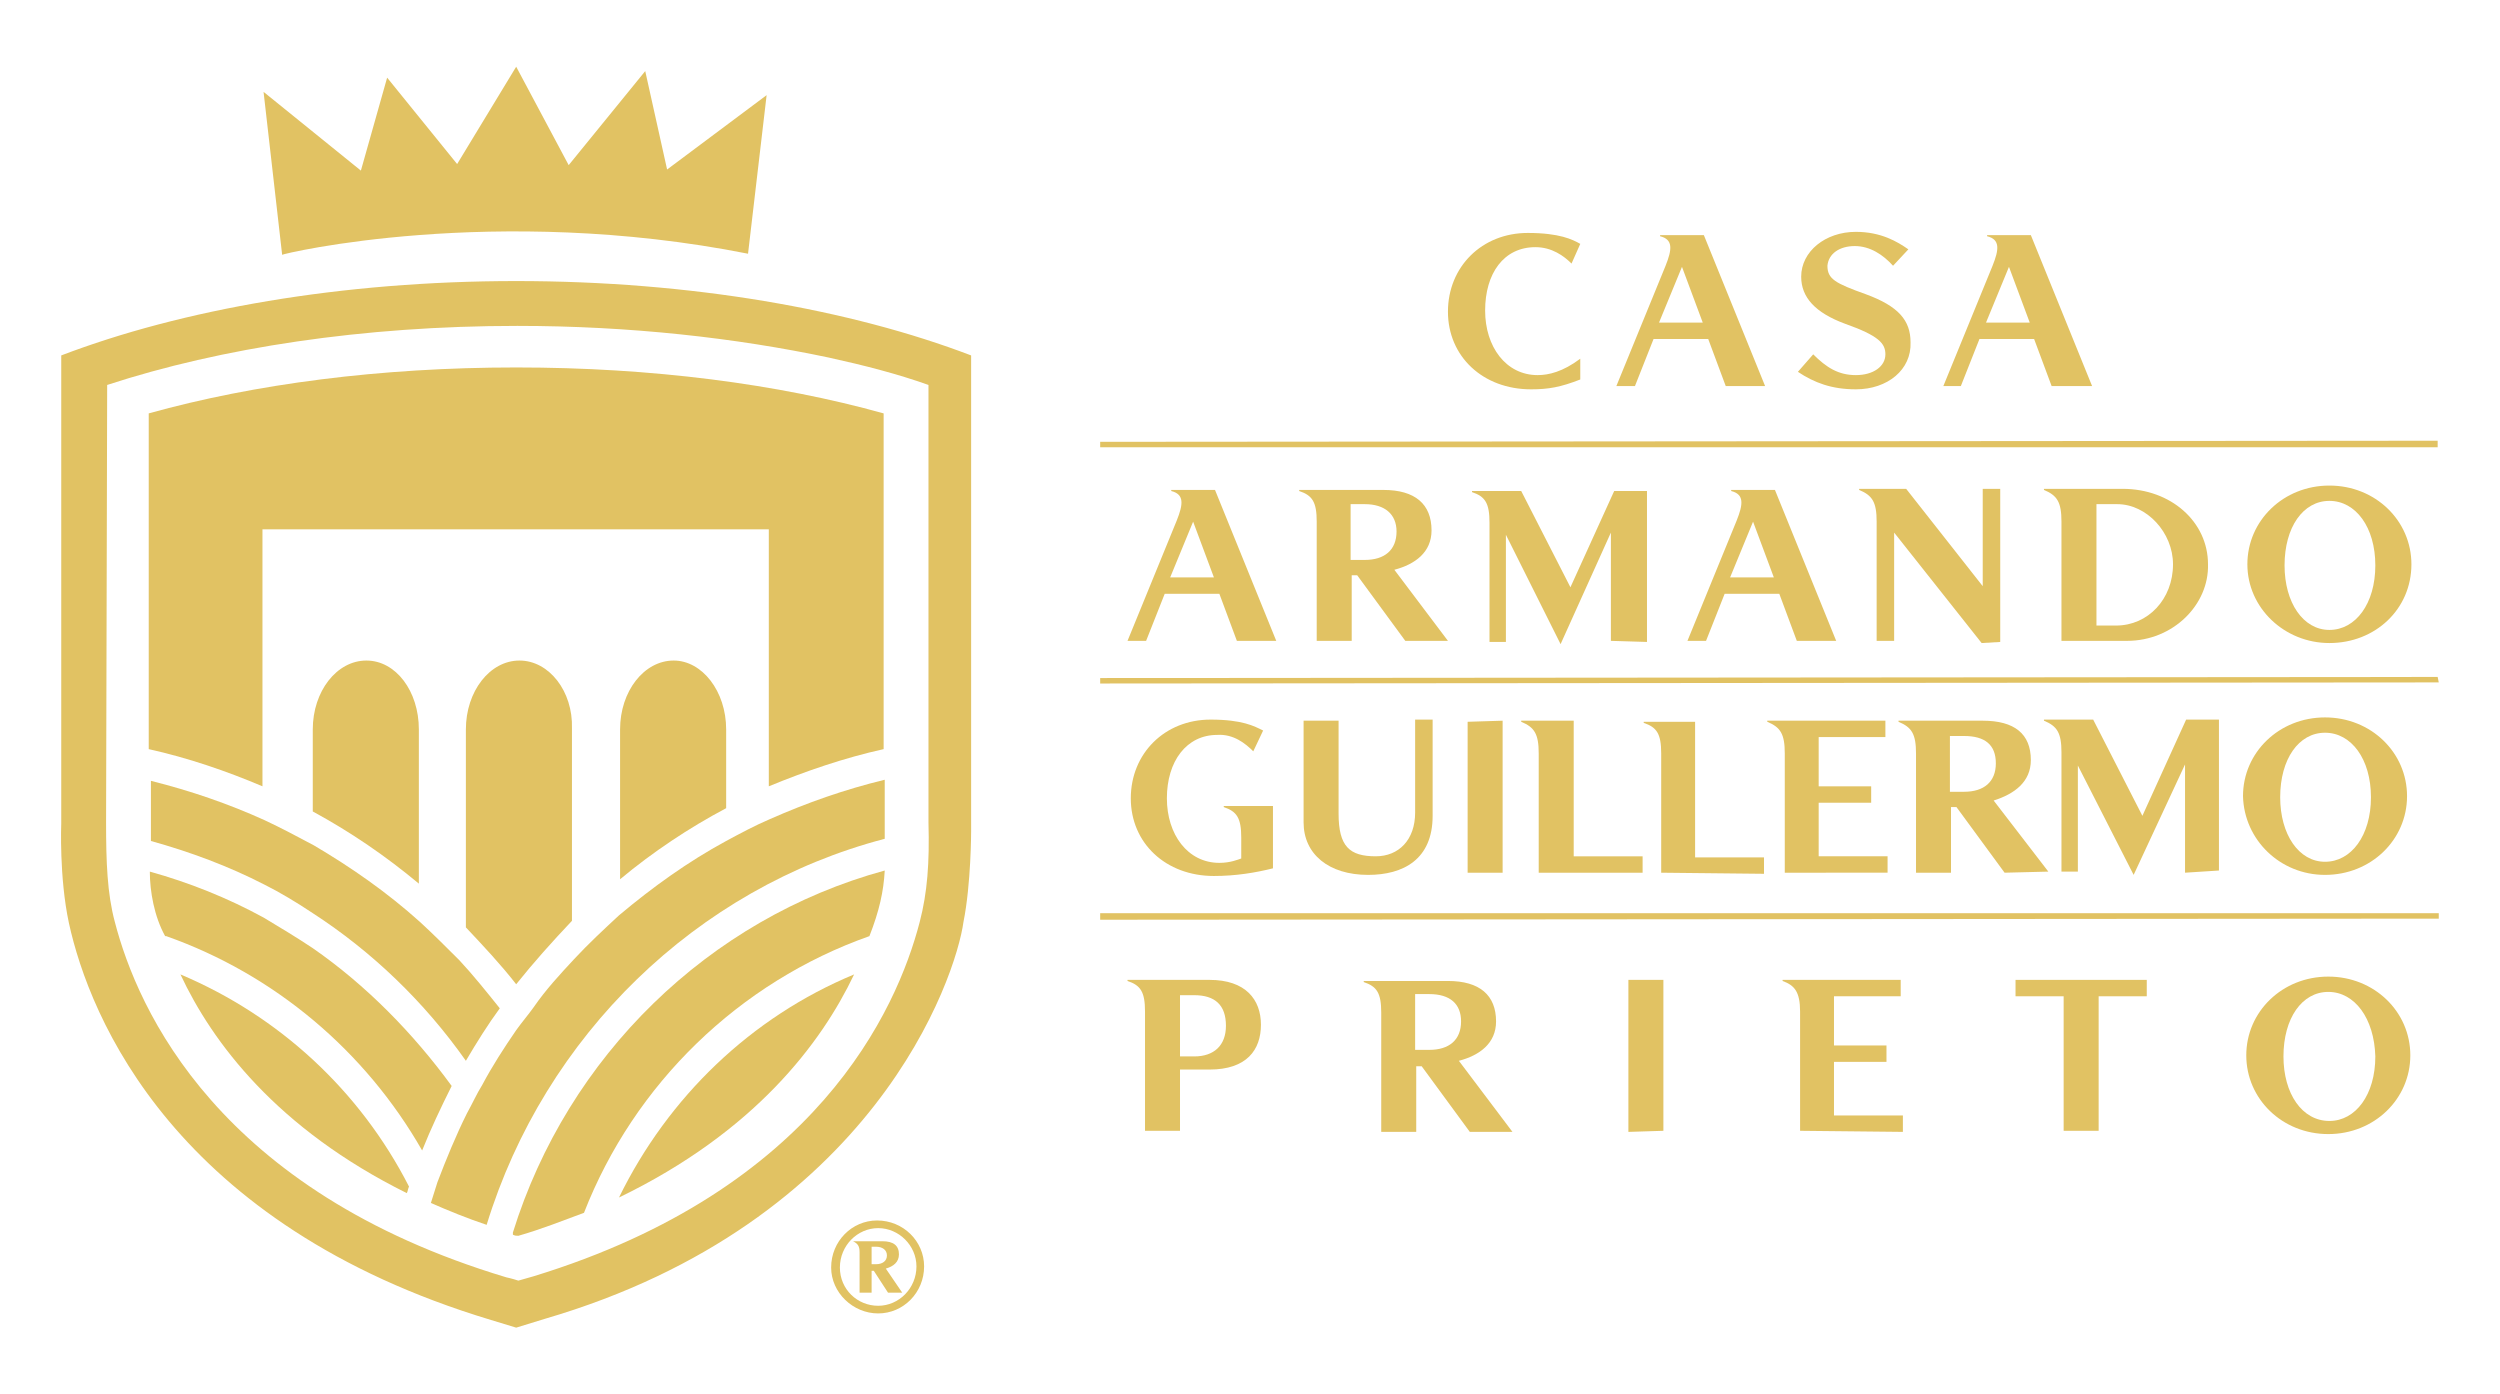 <?xml version="1.0" encoding="utf-8"?>
<!-- Generator: Adobe Illustrator 23.0.2, SVG Export Plug-In . SVG Version: 6.00 Build 0)  -->
<svg version="1.1" id="Capa_1" xmlns="http://www.w3.org/2000/svg" xmlns:xlink="http://www.w3.org/1999/xlink" x="0px" y="0px"
	 viewBox="0 0 228.6 127.5" style="enable-background:new 0 0 228.6 127.5;" xml:space="preserve">
<style type="text/css">
	.st0{fill:#E1C263;}
</style>
<g>
	<g>
		<g>
			<path class="st0" d="M109.1,47.7l-2.1,5.1l4,0L109.1,47.7z M113.1,58.6l-1.6-4.3l-5,0l-1.7,4.3l-1.7,0l4.5-11
				c0.6-1.5,0.7-2.4-0.5-2.7l0-0.1l4,0l5.6,13.8L113.1,58.6z"/>
			<path class="st0" d="M124.8,46.1l-1.3,0l0,5.1l1.3,0c1.8,0,2.9-0.9,2.9-2.6C127.7,47,126.6,46.1,124.8,46.1 M128.5,58.6l-4.4-6
				c0,0,0.1,0-0.5,0l0,6l-3.2,0l0-10.9c0-1.8-0.4-2.4-1.6-2.8l0-0.1l7.7,0c2.9,0,4.4,1.3,4.4,3.7c0,2-1.5,3.1-3.4,3.6l4.9,6.5
				L128.5,58.6z"/>
			<path class="st0" d="M147.3,58.6l0-9.9l-4.6,10.2l-5-10l0,9.8l-1.5,0l0-10.9c0-1.8-0.4-2.4-1.6-2.8l0-0.1l4.5,0l4.5,8.8l4-8.8
				l3,0l0,13.8L147.3,58.6z"/>
			<path class="st0" d="M160.3,47.7l-2.1,5.1l4,0L160.3,47.7z M164.3,58.6l-1.6-4.3l-5,0l-1.7,4.3l-1.7,0l4.5-11
				c0.6-1.5,0.7-2.4-0.5-2.7l0-0.1l4,0l5.6,13.8L164.3,58.6z"/>
			<path class="st0" d="M181.2,58.8l-8-10.1l0,9.9l-1.6,0l0-10.9c0-1.8-0.4-2.4-1.6-2.9l0-0.1l4.3,0l7,8.9l0-8.9l1.6,0l0,14
				L181.2,58.8z"/>
			<path class="st0" d="M193.6,46.1l-1.9,0l0,11.1l1.8,0c2.9,0,5.2-2.4,5.2-5.6C198.7,48.7,196.3,46.1,193.6,46.1 M194.5,58.6l-6,0
				l0-10.9c0-1.8-0.4-2.4-1.6-2.9l0-0.1l7.2,0c4.4,0,7.8,3,7.8,6.9C202,55.3,198.7,58.6,194.5,58.6"/>
			<path class="st0" d="M213,45.8c-2.4,0-4.1,2.4-4.1,5.9c0,3.4,1.7,5.9,4.1,5.9c2.4,0,4.2-2.4,4.2-5.9
				C217.2,48.2,215.4,45.8,213,45.8 M213,58.8c-4.1,0-7.5-3.2-7.5-7.2c0-4,3.3-7.2,7.5-7.2c4.2,0,7.5,3.2,7.5,7.2
				C220.5,55.7,217.2,58.8,213,58.8"/>
			<path class="st0" d="M109.2,91l-1.3,0l0,5.6l1.3,0c1.8,0,2.9-1,2.9-2.8C112.1,91.9,111.1,91,109.2,91 M110.6,97.8l-2.7,0l0,5.6
				l-3.2,0l0-10.9c0-1.8-0.4-2.4-1.6-2.8l0-0.1l7.5,0c3.3,0,4.7,1.8,4.7,4.1C115.3,96,114,97.8,110.6,97.8"/>
			<path class="st0" d="M130.7,90.9l-1.3,0l0,5.1l1.3,0c1.8,0,2.9-0.9,2.9-2.6C133.6,91.8,132.6,90.9,130.7,90.9 M134.4,103.5
				l-4.4-6c0,0,0.1,0-0.5,0l0,6l-3.2,0l0-10.9c0-1.8-0.4-2.4-1.6-2.8l0-0.1l7.7,0c2.9,0,4.4,1.3,4.4,3.7c0,2-1.5,3.1-3.4,3.6
				l4.9,6.5L134.4,103.5z"/>
			<polygon class="st0" points="148.9,103.5 148.9,89.6 152.1,89.6 152.1,103.4 			"/>
			<path class="st0" d="M164.6,103.4l0-10.9c0-1.8-0.5-2.4-1.6-2.8l0-0.1l10.8,0l0,1.5l-6.1,0l0,4.5l4.8,0l0,1.5l-4.8,0l0,4.9l6.3,0
				l0,1.5L164.6,103.4z"/>
			<polygon class="st0" points="191.9,91.1 191.9,103.4 188.7,103.4 188.7,91.1 184.3,91.1 184.3,89.6 196.3,89.6 196.3,91.1 			"/>
			<path class="st0" d="M212.9,90.7c-2.4,0-4.1,2.4-4.1,5.9c0,3.4,1.7,5.9,4.2,5.9c2.4,0,4.2-2.4,4.2-5.9
				C217.1,93.1,215.3,90.7,212.9,90.7 M212.9,103.7c-4.2,0-7.5-3.2-7.5-7.2c0-4,3.3-7.2,7.5-7.2c4.2,0,7.5,3.2,7.5,7.2
				C220.4,100.5,217.1,103.7,212.9,103.7"/>
			<path class="st0" d="M111,80.1c-4.4,0-7.6-3-7.6-7.1c0-4.1,3.1-7.2,7.3-7.2c2.9,0,4,0.6,4.8,1l-0.9,1.9c-0.7-0.7-1.8-1.6-3.3-1.5
				c-2.8,0-4.6,2.4-4.6,5.8c0,3.3,1.9,5.9,4.8,5.9c1,0,1.7-0.3,2-0.4l0-1.9c0-1.8-0.4-2.4-1.6-2.8l0-0.1l4.5,0l0,5.7
				C114.8,79.8,113,80.1,111,80.1"/>
			<path class="st0" d="M125.1,80c-3.6,0-5.9-1.9-5.9-4.8l0-9.3l3.2,0l0,8.5c0,3,1,3.9,3.4,3.9c2.1,0,3.6-1.5,3.6-4l0-8.5l1.6,0
				l0,8.8C131,78.6,128.3,80,125.1,80"/>
			<polygon class="st0" points="134.2,79.8 134.2,66 137.4,65.9 137.4,79.8 			"/>
			<path class="st0" d="M140.7,79.8l0-10.9c0-1.8-0.4-2.4-1.6-2.9l0-0.1l4.8,0l0,12.4l6.3,0l0,1.5L140.7,79.8z"/>
			<path class="st0" d="M151.9,79.8l0-10.9c0-1.8-0.4-2.4-1.6-2.8l0-0.1h4.7l0,12.4l6.3,0l0,1.5L151.9,79.8z"/>
			<path class="st0" d="M163.2,79.8l0-10.9c0-1.8-0.4-2.4-1.6-2.9l0-0.1l10.8,0l0,1.5l-6.1,0l0,4.5l4.8,0l0,1.5l-4.8,0l0,4.9l6.3,0
				l0,1.5L163.2,79.8z"/>
			<path class="st0" d="M179.6,67.3l-1.3,0l0,5.1l1.3,0c1.8,0,2.9-0.9,2.9-2.6C182.5,68.1,181.5,67.3,179.6,67.3 M183.3,79.8l-4.4-6
				c0,0,0.1,0-0.5,0l0,6l-3.2,0l0-10.9c0-1.8-0.4-2.4-1.6-2.9l0-0.1l7.7,0c2.9,0,4.4,1.2,4.4,3.6c0,2-1.5,3.1-3.4,3.7l5,6.5
				L183.3,79.8z"/>
			<path class="st0" d="M199.8,79.8l0-9.9L195.1,80l-5.1-10v9.7l-1.5,0l0-10.9c0-1.8-0.4-2.4-1.6-2.9l0-0.1l4.5,0l4.5,8.8l4-8.8l3,0
				l0,13.8L199.8,79.8z"/>
			<path class="st0" d="M212.6,67c-2.4,0-4.1,2.4-4.1,5.9c0,3.4,1.7,5.9,4.1,5.9c2.4,0,4.2-2.4,4.2-5.9C216.8,69.4,215,67,212.6,67
				 M212.6,80c-4.1,0-7.4-3.2-7.5-7.2c0-4,3.3-7.2,7.5-7.2c4.2,0,7.5,3.2,7.5,7.2C220.1,76.8,216.8,80,212.6,80"/>
			<polygon class="st0" points="100.6,40.9 100.6,40.4 222.9,40.3 222.9,40.9 			"/>
			<polygon class="st0" points="100.6,62.5 100.6,62 222.9,61.9 223,62.4 			"/>
			<polygon class="st0" points="100.6,84.1 100.6,83.5 223,83.5 223,84 			"/>
			<path class="st0" d="M143.7,24.1c-0.7-0.7-1.8-1.5-3.3-1.5c-2.9,0-4.6,2.4-4.6,5.8c0,3.3,1.9,5.9,4.8,5.9c1,0,2.3-0.3,3.9-1.5
				l0,1.9c-1.8,0.7-2.9,0.9-4.5,0.9c-4.4,0-7.6-3-7.6-7.1c0-4.1,3.1-7.2,7.3-7.2c2.9,0,4.1,0.6,4.8,1L143.7,24.1z"/>
			<path class="st0" d="M153.8,24.4l-2.1,5.1l4,0L153.8,24.4z M157.8,35.3l-1.6-4.3l-5,0l-1.7,4.3l-1.7,0l4.5-11
				c0.6-1.5,0.7-2.4-0.5-2.7l0-0.1l4,0l5.6,13.8L157.8,35.3z"/>
			<path class="st0" d="M169.7,35.6c-2.2,0-3.8-0.6-5.3-1.6l1.4-1.6c1.2,1.2,2.3,1.9,3.9,1.9c1.6,0,2.7-0.8,2.7-1.9
				c0-1-0.6-1.7-3.7-2.8c-2.7-1-4-2.4-4-4.3c0-2.3,2.2-4.1,5-4.1c2.3,0,3.8,0.9,4.8,1.6l-1.4,1.5c-0.9-1-2.1-1.8-3.5-1.8
				c-1.4,0-2.4,0.7-2.5,1.8c0,1.2,0.7,1.6,3.5,2.6c3,1.1,4.1,2.4,4.1,4.4C174.8,33.8,172.6,35.6,169.7,35.6"/>
			<path class="st0" d="M183.7,24.4l-2.1,5.1l4,0L183.7,24.4z M187.6,35.3l-1.6-4.3l-5,0l-1.7,4.3l-1.6,0l4.5-11
				c0.6-1.5,0.7-2.4-0.5-2.7l0-0.1l4,0l5.6,13.8L187.6,35.3z"/>
			<path class="st0" d="M28.6,83.5C34,87,38.8,91.6,42.6,97c1-1.7,2-3.3,3.1-4.8c-1.2-1.5-2.4-3-3.7-4.4c-1.2-1.2-2.4-2.4-3.6-3.5
				c-3-2.7-6.3-5-9.7-7c-1.5-0.8-3-1.6-4.5-2.3c-3.3-1.5-6.8-2.7-10.4-3.6l0,5.5c3.6,1,7.1,2.3,10.4,4
				C25.6,81.6,27.1,82.5,28.6,83.5"/>
			<path class="st0" d="M13.6,37.8c9.7-2.7,21.2-4.2,33.6-4.2c12.4,0,23.9,1.5,33.6,4.2l0,30.7c-3.6,0.8-7.1,2-10.5,3.4l0-23.5
				l-46.3,0l0,23.5c-3.3-1.4-6.8-2.6-10.4-3.4L13.6,37.8z"/>
			<path class="st0" d="M61.6,60.4c-2.7,0-4.9,2.8-4.9,6.3l0,13.7c3-2.5,6.3-4.7,9.7-6.5v-7.2C66.4,63.2,64.2,60.4,61.6,60.4"/>
			<path class="st0" d="M47.5,60.4c-2.7,0-4.9,2.8-4.9,6.3l0,18.1c1.6,1.7,3.2,3.4,4.6,5.2c1.6-2,3.3-3.9,5.1-5.8l0-17.6
				C52.4,63.2,50.2,60.4,47.5,60.4"/>
			<path class="st0" d="M33.5,60.4c-2.7,0-4.9,2.8-4.9,6.3l0,7.5c3.5,1.9,6.7,4.1,9.7,6.6l0-14.1C38.3,63.2,36.2,60.4,33.5,60.4"/>
			<path class="st0" d="M84.9,75.2c0.1,3.7-0.1,6.4-0.8,9.1c-2.1,8.1-9.5,24.5-35.3,32.4c0,0-0.7,0.2-1.4,0.4
				c-0.6-0.2-1.1-0.3-1.1-0.3C20,108.9,12.6,92.4,10.5,84.3c-0.7-2.6-0.8-5.5-0.8-9.1l0.1-40c10.4-3.4,23.4-5.4,37.5-5.4
				c10.3,0,20,1.1,28.5,2.9c3.2,0.7,6.3,1.5,9.1,2.5L84.9,75.2z M88.8,32.5c-11-4.2-25.6-6.8-41.6-6.8c-16,0-30.6,2.6-41.6,6.8
				l0,42.8c0,0-0.2,4.9,0.7,9.1c1.9,8.7,9.7,27.6,38.6,36.3l2.3,0.7l2.6-0.8c30.1-8.8,37.6-31.2,38.3-36.3c0.7-3.5,0.7-8.3,0.7-8.3
				l0-0.7L88.8,32.5z"/>
			<path class="st0" d="M68.4,23.2l1.7-14.5l-9.1,6.8l-2-9L52,15.1l-4.8-9L41.8,15l-6.4-7.9L33,15.6l-8.9-7.2l1.7,14.9
				C25.8,23.2,45.2,18.6,68.4,23.2"/>
			<path class="st0" d="M78.1,89.1c-9.4,3.9-17,11.2-21.5,20.4l0,0C69,103.5,75.1,95.4,78.1,89.1"/>
			<path class="st0" d="M53.2,110.9C53.2,110.9,53.2,110.9,53.2,110.9L53.2,110.9C53.2,110.9,53.2,110.9,53.2,110.9"/>
			<path class="st0" d="M46.9,112.7l0,0.2c0.2,0.1,0.3,0.1,0.5,0.1c2.1-0.6,4.1-1.4,6-2.1l0,0C58,99.1,67.6,89.8,79.5,85.6
				c0.9-2.3,1.3-4.1,1.4-6C64.8,84,51.9,96.6,46.9,112.7"/>
			<path class="st0" d="M70.4,74.9c-1.4,0.6-2.7,1.3-4,2c-3.5,1.9-6.7,4.2-9.8,6.8c-1.4,1.3-2.8,2.6-4.1,4c-1.3,1.4-2.6,2.8-3.7,4.4
				c-0.5,0.7-1.1,1.4-1.6,2.1c-1.1,1.6-2.2,3.3-3.1,5c-0.5,0.8-0.9,1.7-1.4,2.6c-1,2-1.9,4.2-2.7,6.3c-0.2,0.6-0.4,1.3-0.6,1.9
				c1.6,0.7,3.3,1.4,5.1,2c5.3-17.3,19.2-30.8,36.4-35.3l0-5.4C77.2,72.2,73.8,73.4,70.4,74.9"/>
			<path class="st0" d="M15.1,85.6C15.1,85.6,15.1,85.6,15.1,85.6L15.1,85.6C15.1,85.6,15.1,85.6,15.1,85.6"/>
			<polyline class="st0" points="15.7,87.3 15.7,87.3 15.7,87.3 			"/>
			<path class="st0" d="M16.5,89.1C16.5,89.1,16.5,89.1,16.5,89.1c2.9,6.2,8.8,14.1,20.7,20c0.1-0.2,0.1-0.4,0.2-0.6
				C32.9,99.7,25.5,92.9,16.5,89.1"/>
			<path class="st0" d="M28.6,86.7c-1.5-1-3-1.9-4.5-2.8c-3.3-1.8-6.8-3.2-10.4-4.2c0,0,0,0,0,0h0c0,1.8,0.4,4.1,1.4,5.9l0.1,0
				c9.9,3.5,18.2,10.5,23.4,19.6c0.8-2,1.7-3.9,2.7-5.9C37.8,94.5,33.5,90.1,28.6,86.7"/>
			<path class="st0" d="M80.1,114l-0.4,0l0,1.6l0.4,0c0.6,0,1-0.3,1-0.8C81.1,114.3,80.7,114,80.1,114 M81.2,118.2l-1.3-2l-0.2,0
				l0,2l-1.1,0l0-3.7c0-0.6-0.2-0.8-0.6-1l0,0l2.7,0c1,0,1.5,0.4,1.5,1.2c0,0.7-0.5,1.1-1.2,1.3l1.5,2.2L81.2,118.2z M80.3,112.3
				c-1.9,0-3.5,1.6-3.5,3.6c0,2,1.6,3.5,3.5,3.5c1.9,0,3.5-1.6,3.5-3.6C83.8,113.9,82.2,112.3,80.3,112.3 M80.3,120.1
				c-2.3,0-4.3-1.9-4.3-4.2c0-2.4,1.9-4.3,4.2-4.3c2.4,0,4.3,1.9,4.3,4.2C84.5,118.2,82.6,120.1,80.3,120.1"/>
		</g>
	</g>
</g>
</svg>

